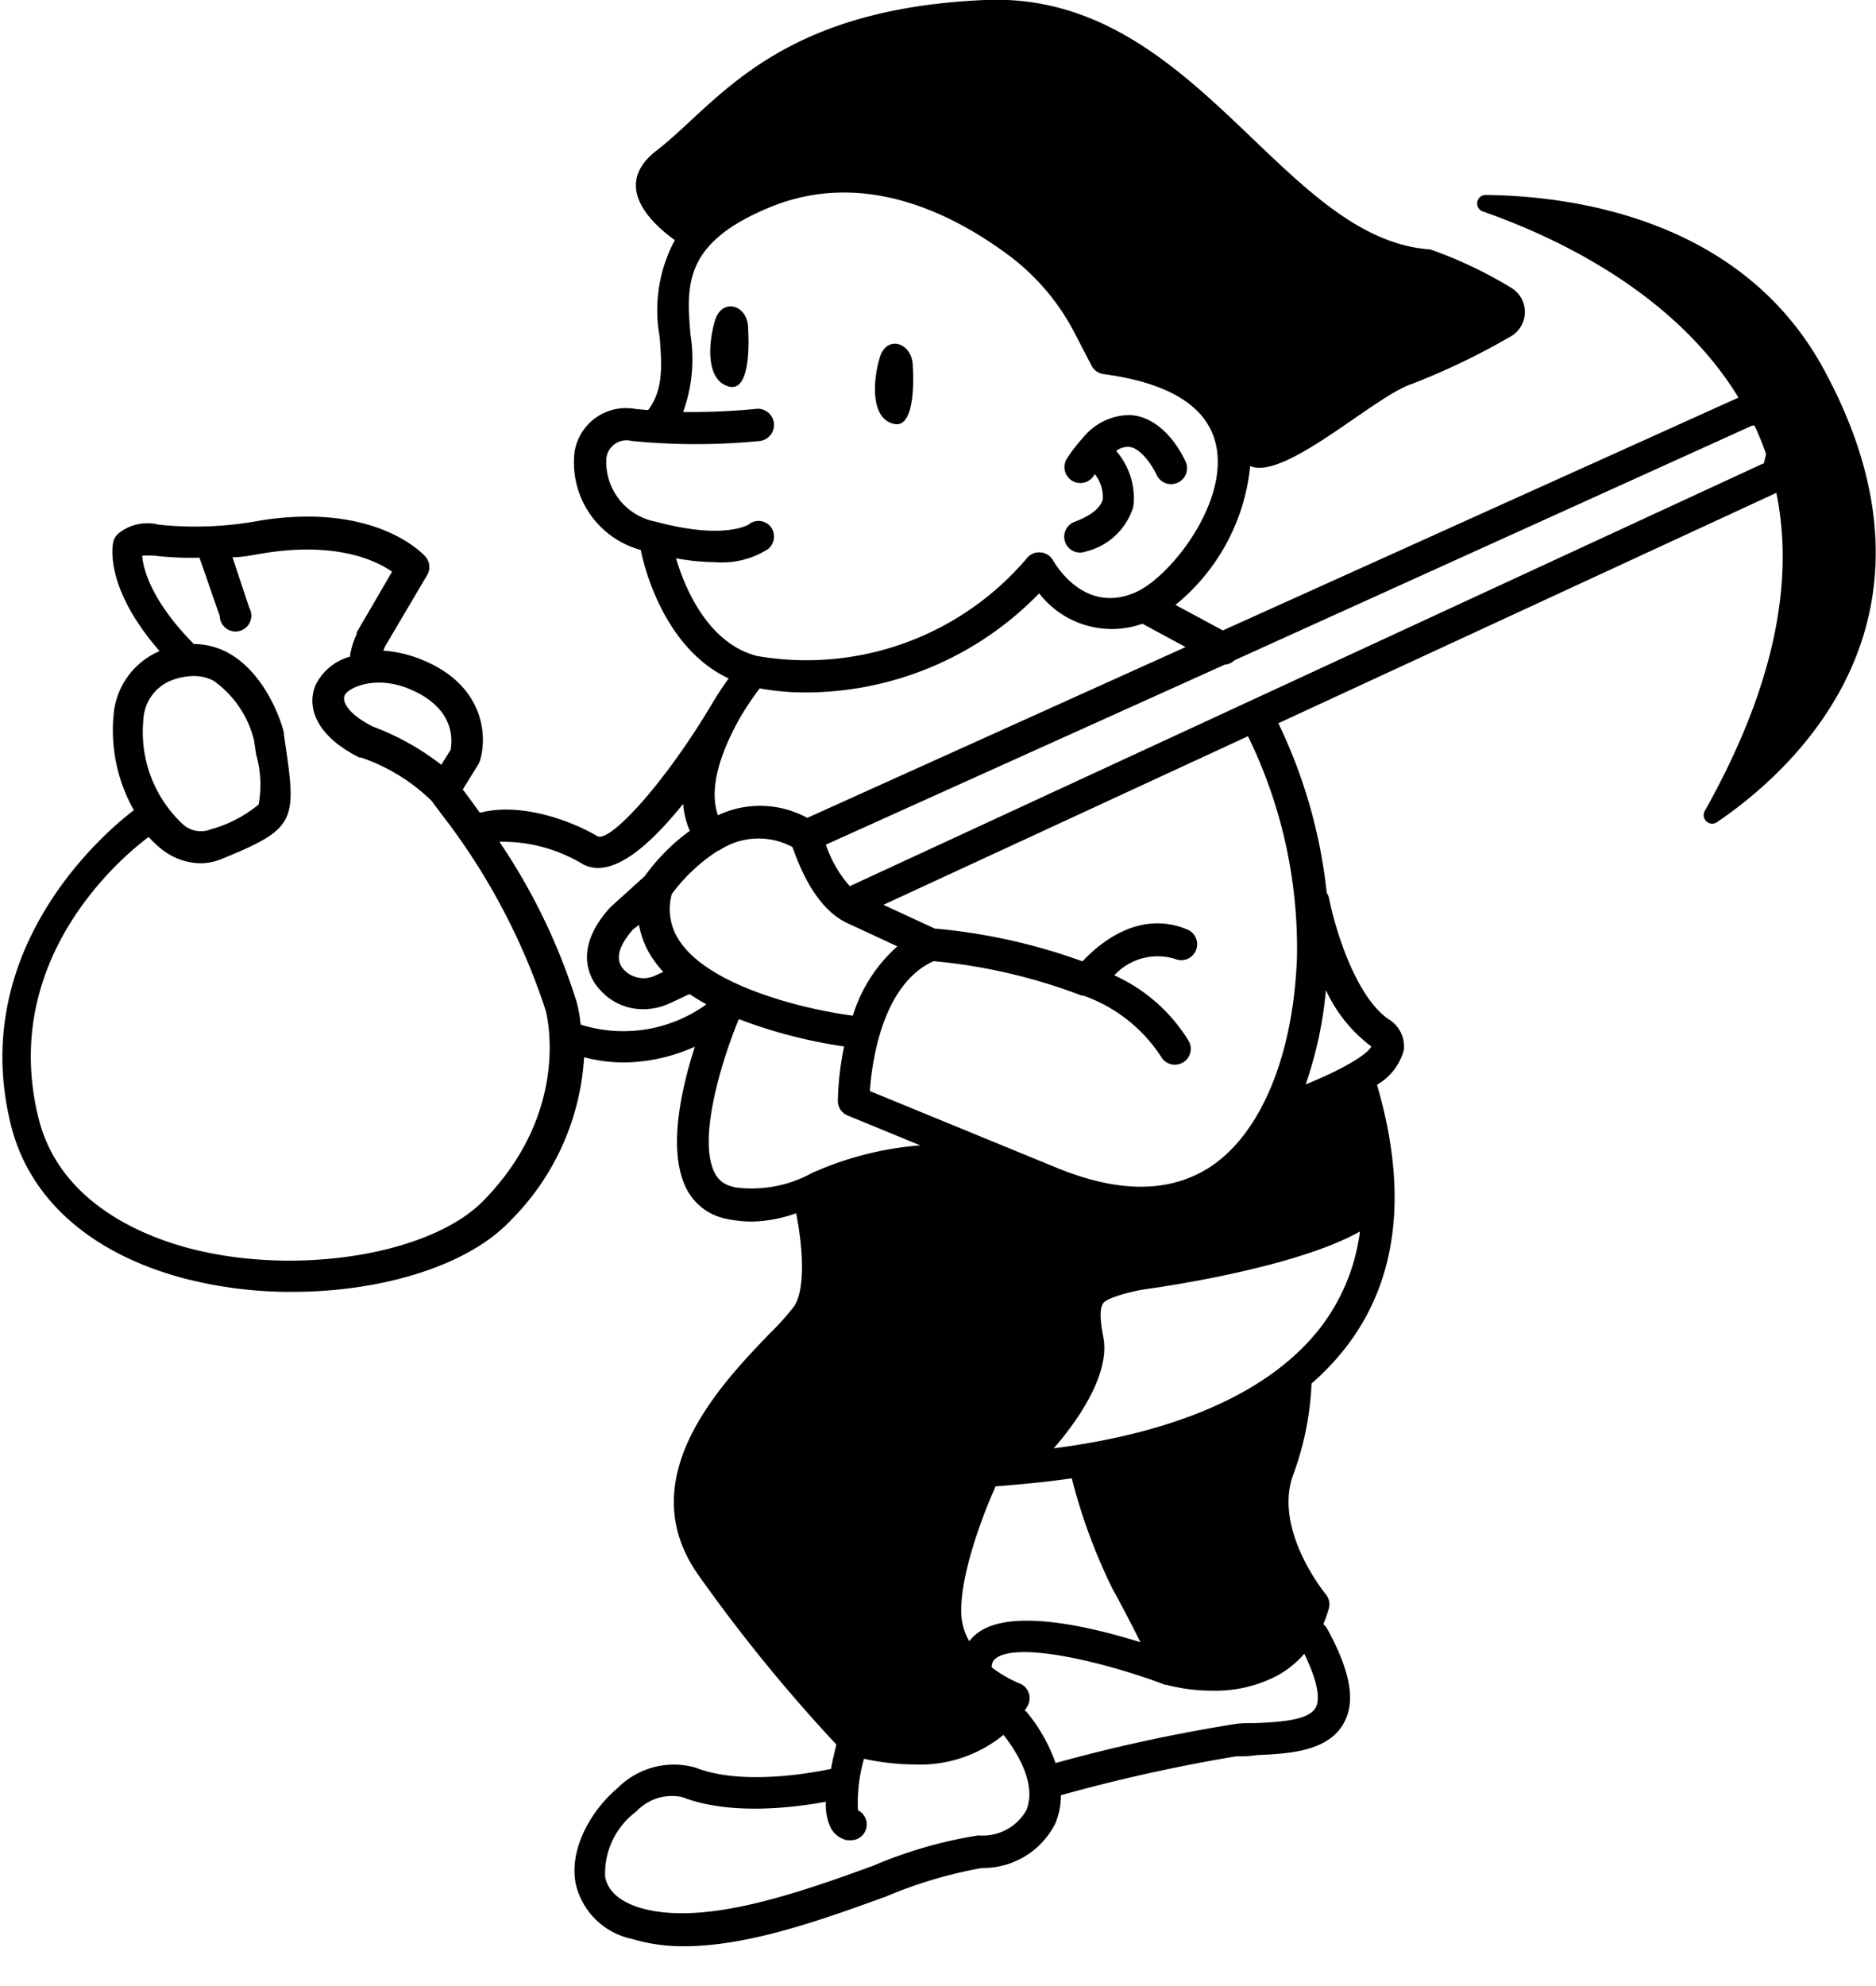 <svg xmlns="http://www.w3.org/2000/svg" data-name="Layer 1" viewBox="0 0 92.63 98" x="0px" y="0px"><title>17</title><path d="M47.83,22.92c1.17.27.93-2.84.93-2.84,0-1.16-1.28-1.6-1.63-.44S46.67,22.66,47.83,22.92Z" transform="translate(-3.69 -2)"/><path d="M39,17.79c-.35,1.16-.47,3,.7,3.29s.93-2.84.93-2.84C40.66,17.08,39.38,16.64,39,17.79Z" transform="translate(-3.69 -2)"/><path d="M56.75,27.75a.78.78,0,1,0,.54,1.47A3.25,3.25,0,0,0,59.65,27a3.54,3.54,0,0,0-.85-2.75,1,1,0,0,1,.59-.2c.6,0,1.21.95,1.41,1.38a.78.78,0,0,0,1.43-.65c-.1-.22-1-2.18-2.73-2.3a3,3,0,0,0-2.36,1.15h0a7.51,7.51,0,0,0-.77,1,.78.78,0,1,0,1.33.84l.05-.07a1.81,1.81,0,0,1,.39,1.24C58,27.18,57.31,27.54,56.75,27.75Z" transform="translate(-3.69 -2)"/><path d="M93.74,20.22c-4.06-7.47-12.46-8.55-16.68-8.6a.42.42,0,0,0-.14.82c3.35,1.17,9.39,3.89,12.61,9.18L64.07,33.11l-2.34-1.26A10.11,10.11,0,0,0,65.42,25c1.72.72,6.14-3.46,8-4.06a34.7,34.7,0,0,0,4.85-2.33,1.39,1.39,0,0,0,.05-2.4,21.13,21.13,0,0,0-4-1.9C66.9,13.81,62.73,1.55,52.32,2S39.13,7.1,36.12,9.42c-2.27,1.74-.25,3.61.89,4.43a7.31,7.31,0,0,0-.75,4.76c.11,1.4.2,2.61-.57,3.63l-.63-.06a2.57,2.57,0,0,0-3,2.12,4.47,4.47,0,0,0,3.27,4.84c.08.44,1,4.78,4.34,6.34-.25.34-.54.77-.83,1.26-2.34,3.94-5.06,6.88-5.66,6.52-1.14-.68-3.64-1.68-5.72-1.17l-.09,0c-.29-.41-.57-.79-.83-1.13l.76-1.23a.79.79,0,0,0,.08-.17c.39-1.21.25-3.82-3-5.06a6,6,0,0,0-1.75-.39c0-.08.05-.16.09-.24l2.06-3.49a.78.78,0,0,0-.09-.92c-.1-.11-2.43-2.67-8.11-1.78a17.46,17.46,0,0,1-5.06.21,2.27,2.27,0,0,0-2,.45.78.78,0,0,0-.24.42c-.05.24-.39,2.3,2.29,5.37h0a3.75,3.75,0,0,0-2.27,3.14,8,8,0,0,0,1,4.71c-1.14.86-8.3,6.69-6.06,15.58.92,3.63,3.94,6.3,8.52,7.52a21,21,0,0,0,5.36.67c4.38,0,8.62-1.27,10.73-3.47a12.42,12.42,0,0,0,3.68-8.11,7.71,7.71,0,0,0,2,.26A8.77,8.77,0,0,0,38,53.65c-.68,2.11-1.36,5.14-.42,7a2.81,2.81,0,0,0,2,1.5,6.09,6.09,0,0,0,1.25.13A6.79,6.79,0,0,0,43,61.87c.31,1.55.49,3.67-.09,4.58a12.76,12.76,0,0,1-1.22,1.36c-2.41,2.51-6.91,7.17-3.49,11.95a79.67,79.67,0,0,0,6.79,8.33c-.09.34-.19.76-.27,1.2-1.15.24-4.46.81-6.68-.06a3.91,3.91,0,0,0-3.85,1c-1.29,1.08-2.42,3-2.07,4.74a3.6,3.6,0,0,0,2.78,2.71,8.65,8.65,0,0,0,2.58.36c3.19,0,6.86-1.33,9.95-2.45a22.11,22.11,0,0,1,4.74-1.41A4,4,0,0,0,55.79,92a3.5,3.5,0,0,0,.28-1.41,82.57,82.57,0,0,1,8.65-1.92c.31,0,.64,0,1-.06,1.57-.07,3.52-.16,4.31-1.56.61-1.07.35-2.56-.8-4.66a.78.78,0,0,0-.2-.24,6.69,6.69,0,0,0,.27-.76.78.78,0,0,0-.15-.72s-2.55-3.09-1.64-5.8a14.89,14.89,0,0,0,.94-4.6,12.48,12.48,0,0,0,1.66-1.74c2.6-3.32,3.12-7.71,1.57-13A2.83,2.83,0,0,0,73,53.84a1.56,1.56,0,0,0-.77-1.56c-1.68-1.18-2.67-4.68-2.91-5.93a.78.78,0,0,0-.12-.29,25.49,25.49,0,0,0-2.39-8.37L91.4,26.32c.84,4.1.09,9.25-3.53,15.69a.42.42,0,0,0,.6.56C92,40.18,100.57,32.77,93.74,20.22ZM45.5,47.54,48,48.7a7.5,7.5,0,0,0-2.2,3.42c-2-.25-7-1.34-8.55-3.68a2.78,2.78,0,0,1-.39-2.32A8.66,8.66,0,0,1,39.11,44l.13-.06,0,0a3.52,3.52,0,0,1,3.58-.14C43.11,44.61,43.9,46.78,45.5,47.54Zm-10.26.1a4.35,4.35,0,0,0,.69,1.68,5.31,5.31,0,0,0,.51.64l-.35.16a1.35,1.35,0,0,1-1.58-.25c-.18-.21-.66-.75.43-2Zm8.31-5.28a4.87,4.87,0,0,0-4.41-.13c-.49-1.4.21-3.21,1-4.65l.06-.11h0a14.16,14.16,0,0,1,1-1.5,12.46,12.46,0,0,0,2.26.2A16.09,16.09,0,0,0,55,31.28a4.54,4.54,0,0,0,5.1,1.5l2.13,1.15ZM37.07,29.55a11.14,11.14,0,0,0,1.91.19,4.23,4.23,0,0,0,2.64-.65A.8.8,0,0,0,41.75,28a.77.77,0,0,0-1.09-.12s-1.19.78-4.56-.13a3,3,0,0,1-2.47-3.13,1,1,0,0,1,1.25-.86,32.22,32.22,0,0,0,6.34,0A.78.78,0,0,0,41,22.18a32.91,32.91,0,0,1-3.58.15,7.63,7.63,0,0,0,.36-3.84c-.19-2.41-.36-4.5,3.92-6.26,4.61-1.9,9,.27,11.88,2.43a11.23,11.23,0,0,1,3.18,3.79l.83,1.6a.78.78,0,0,0,.59.41c3.43.46,5.31,1.73,5.6,3.76.4,2.84-2.37,6.27-4,7-2.49,1.11-3.93-1.29-4.09-1.56a.78.78,0,0,0-.62-.4.77.77,0,0,0-.68.29,14.28,14.28,0,0,1-13.32,4.82C38.6,33.74,37.47,30.91,37.07,29.55ZM25.94,39l-.46.74a12.81,12.81,0,0,0-3.39-1.89c-1.16-.59-1.53-1.2-1.38-1.54s1.42-1,3.1-.35C26.25,36.93,26,38.61,25.94,39ZM10.77,37.52a2.19,2.19,0,0,1,1.3-1.91,3.12,3.12,0,0,1,1.16-.25,2.1,2.1,0,0,1,1,.23,5.08,5.08,0,0,1,2,2.93l.11.72a5.41,5.41,0,0,1,.12,2.46,6.36,6.36,0,0,1-2.35,1.22,1.33,1.33,0,0,1-1.44-.29A6.22,6.22,0,0,1,10.77,37.52Zm16.82,23.7C25,63.91,18.34,65,13,63.59c-2.32-.62-6.36-2.26-7.4-6.38-2-8,4.32-13.08,5.43-13.91a4.78,4.78,0,0,0,.61.58,3.15,3.15,0,0,0,1.94.72,2.77,2.77,0,0,0,1.05-.21c3.51-1.44,3.72-1.79,3.19-5.37l-.11-.76,0-.08c0-.12-.75-2.91-2.82-4a3.64,3.64,0,0,0-1.63-.4c-2.13-2.16-2.5-3.73-2.55-4.36a4.65,4.65,0,0,1,.59,0,15.92,15.92,0,0,0,2.24.1l1,2.88A.78.78,0,1,0,16,32l-.83-2.5c.49,0,1-.11,1.61-.21,3.55-.56,5.49.38,6.27.92l-1.75,3,0,.08a4.51,4.51,0,0,0-.32,1,.74.74,0,0,0,0,.11,2.69,2.69,0,0,0-1.7,1.39c-.44,1-.1,2.46,2.15,3.59l.08,0A9.24,9.24,0,0,1,25,41.52l.47.63,0,0a32.08,32.08,0,0,1,5.16,9.7S32,56.69,27.59,61.22Zm4.77-8.66a7.11,7.11,0,0,0-.19-1.09,30,30,0,0,0-3.82-7.93,7.66,7.66,0,0,1,4.06,1.07,1.56,1.56,0,0,0,.81.22c1.3,0,2.83-1.46,4.2-3.16A4.31,4.31,0,0,0,37.75,43a9.8,9.8,0,0,0-2.22,2.23l-1.67,1.51-.05.05c-1.86,2.05-1,3.54-.47,4.08a2.81,2.81,0,0,0,2.12.93,3.09,3.09,0,0,0,1.3-.29l.94-.44.06,0c.26.17.53.34.81.49A7,7,0,0,1,32.36,52.56Zm7.54,8a1.24,1.24,0,0,1-.92-.68c-.89-1.73.45-5.81,1.19-7.59a24.54,24.54,0,0,0,5.2,1.35,14.46,14.46,0,0,0-.31,2.68.78.78,0,0,0,.49.73l3.58,1.47a16.13,16.13,0,0,0-5.34,1.36A6.19,6.19,0,0,1,39.9,60.58ZM56.61,74.95a27.82,27.82,0,0,0,2,5.43c.5.91,1,1.87,1.39,2.66-2.46-.77-6.48-1.73-8.1-.41a2.1,2.1,0,0,0-.35.36,3,3,0,0,1-.36-1c-.28-1.89,1.09-5.4,1.64-6.59,0,0,0,0,0-.05C53.94,75.26,55.23,75.15,56.61,74.95ZM54.36,91.34A2.47,2.47,0,0,1,52,92.57a22,22,0,0,0-5.2,1.5c-3.74,1.36-8.4,3-11.52,2.07-1-.31-1.57-.82-1.71-1.52a3.81,3.81,0,0,1,1.54-3.23,2.41,2.41,0,0,1,2.27-.71c2.35.92,5.52.52,7.09.23a2.65,2.65,0,0,0,.26,1.33,1.2,1.2,0,0,0,.79.57l.16,0a.78.78,0,0,0,.37-1.48,8,8,0,0,1,.3-2.54,11.91,11.91,0,0,0,2.48.28,6.51,6.51,0,0,0,4.41-1.46C54.37,89.06,54.77,90.4,54.36,91.34Zm14.29-5.07c-.36.64-1.83.71-3,.76-.37,0-.74,0-1.07.06A80.64,80.64,0,0,0,55.81,89a8.23,8.23,0,0,0-1.47-2.57l-.06,0,.15-.25A.78.78,0,0,0,54,85.06a6.22,6.22,0,0,1-1.34-.78.51.51,0,0,1,.18-.43c1.1-.89,5.56.22,8.38,1.29h.06a9,9,0,0,0,2.29.29,6.58,6.58,0,0,0,3.2-.75,4.92,4.92,0,0,0,1.32-1.07C68.91,85.28,68.81,86,68.65,86.27Zm.2-18.71c-3,3.82-8.6,5.33-13.13,5.91C57,72,58.5,69.76,58.17,68c-.18-.93-.18-1.45,0-1.7s1.35-.58,2.13-.69c.38-.05,7.27-1,10.54-2.84A9.84,9.84,0,0,1,68.86,67.55Zm2.45-14,.1.08c-.21.43-1.57,1.2-3.24,1.87a19.59,19.59,0,0,0,1-4.65A7.2,7.2,0,0,0,71.31,53.57Zm-3.57-4.35c-.17,4.88-1.79,8.77-4.34,10.41-2,1.26-4.49,1.25-7.54,0l-9.21-3.78c.1-1.41.6-5.27,3.15-6.41a27.48,27.48,0,0,1,7.31,1.7l.08,0a7.57,7.57,0,0,1,3.83,3,.78.78,0,0,0,1.38-.75,8.32,8.32,0,0,0-3.68-3.25,2.91,2.91,0,0,1,3-.81.78.78,0,1,0,.61-1.45c-2.39-1-4.37.7-5.18,1.57a28.86,28.86,0,0,0-7.3-1.62l-2.53-1.17,18-8.32A23.8,23.8,0,0,1,67.73,49.21Zm23-24.33L45.65,45.73a5.88,5.88,0,0,1-1.18-2.05l19.69-8.88a.78.78,0,0,0,.49-.22L90.21,23l.11,0a14.55,14.55,0,0,1,.57,1.4A4,4,0,0,1,90.77,24.89Z" transform="translate(-3.69 -2)"/></svg>
